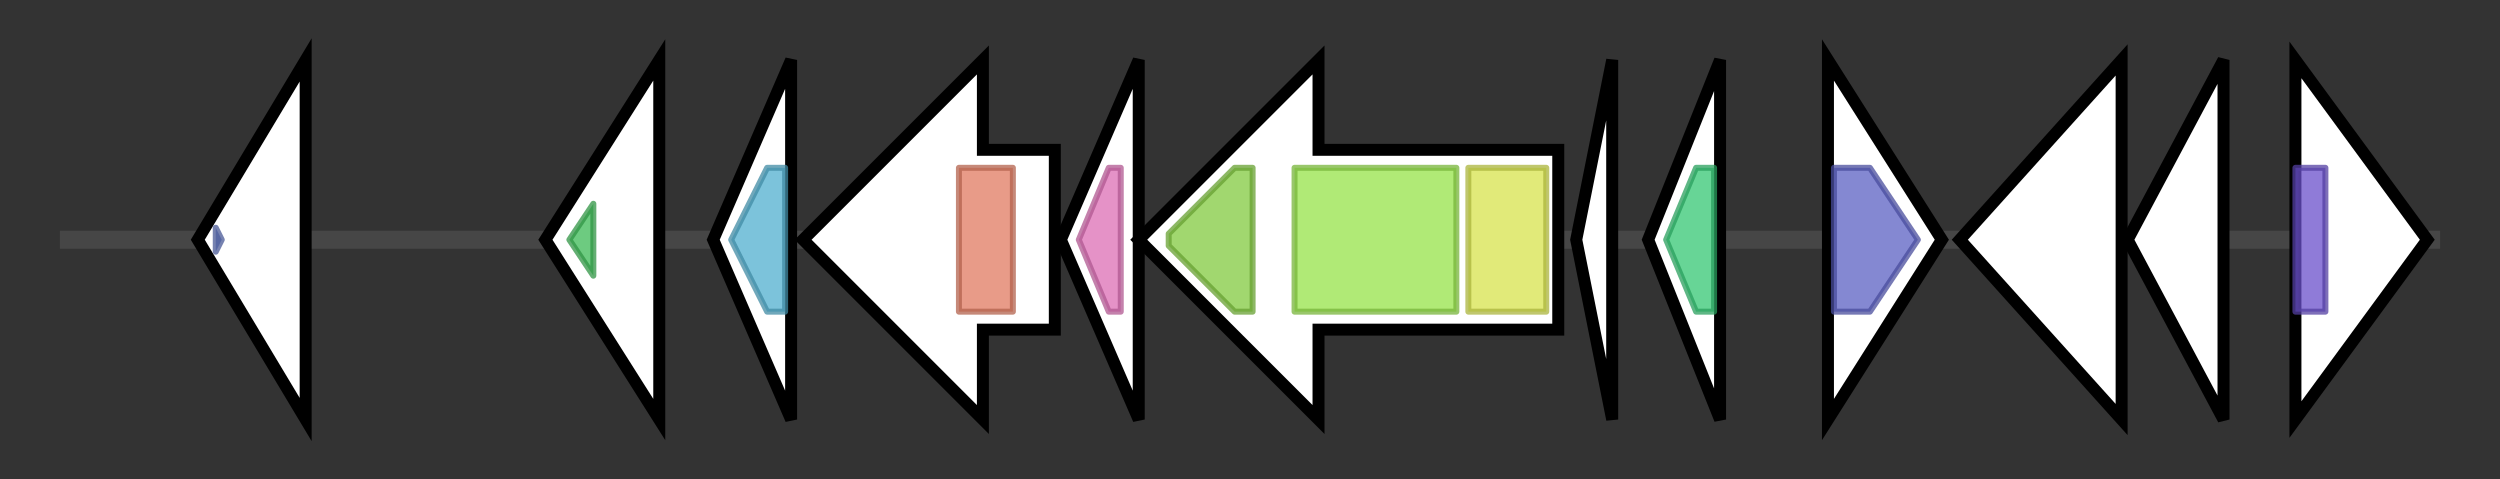 <svg version="1.1" baseProfile="full" xmlns="http://www.w3.org/2000/svg" width="417.133" height="80">
	<rect width="100%" height="100%" fill="#333333" stroke="none"/>
	<g>
		<line x1="10" y1="40.0" x2="407.133" y2="40.0" style="stroke:rgb(70,70,70); stroke-width:3 "/>
		<g>
			<title> (IEY_RS27940)
DUF3967 domain-containing protein</title>
			<polygon class=" (IEY_RS27940)
DUF3967 domain-containing protein" points="33,40 51,10 51,70" fill="rgb(255,255,255)" fill-opacity="1.0" stroke="rgb(0,0,0)" stroke-width="2"  />
			<g>
				<title>DUF3967 (PF13152)
"Protein of unknown function (DUF3967)"</title>
				<polygon class="PF13152" points="37,40 36,42 36,38" stroke-linejoin="round" width="3" height="24" fill="rgb(90,111,187)" stroke="rgb(72,88,149)" stroke-width="1" opacity="0.75" />
			</g>
		</g>
		<g>
			<title> (IEY_RS27945)
MarR family transcriptional regulator</title>
			<polygon class=" (IEY_RS27945)
MarR family transcriptional regulator" points="91,40 110,10 110,70" fill="rgb(255,255,255)" fill-opacity="1.0" stroke="rgb(0,0,0)" stroke-width="2"  />
			<g>
				<title>MarR (PF01047)
"MarR family"</title>
				<polygon class="PF01047" points="95,40 99,34 99,46 95,40" stroke-linejoin="round" width="4" height="24" fill="rgb(60,185,86)" stroke="rgb(48,148,68)" stroke-width="1" opacity="0.75" />
			</g>
		</g>
		<g>
			<title> (IEY_RS27950)
disulfide bond formation protein B</title>
			<polygon class=" (IEY_RS27950)
disulfide bond formation protein B" points="119,40 132,10 132,70" fill="rgb(255,255,255)" fill-opacity="1.0" stroke="rgb(0,0,0)" stroke-width="2"  />
			<g>
				<title>DsbB (PF02600)
"Disulfide bond formation protein DsbB"</title>
				<polygon class="PF02600" points="122,40 128,28 131,28 131,52 128,52" stroke-linejoin="round" width="12" height="24" fill="rgb(80,174,206)" stroke="rgb(64,139,164)" stroke-width="1" opacity="0.75" />
			</g>
		</g>
		<g>
			<title> (IEY_RS27955)
SunS family peptide S-glycosyltransferase</title>
			<polygon class=" (IEY_RS27955)
SunS family peptide S-glycosyltransferase" points="176,25 164,25 164,10 134,40 164,70 164,55 176,55" fill="rgb(255,255,255)" fill-opacity="1.0" stroke="rgb(0,0,0)" stroke-width="2"  />
			<g>
				<title>Glycos_transf_2 (PF00535)
"Glycosyl transferase family 2"</title>
				<rect class="PF00535" x="160" y="28" stroke-linejoin="round" width="9" height="24" fill="rgb(224,122,96)" stroke="rgb(179,97,76)" stroke-width="1" opacity="0.75" />
			</g>
		</g>
		<g>
			<title> (IEY_RS27960)
thioredoxin family protein</title>
			<polygon class=" (IEY_RS27960)
thioredoxin family protein" points="177,40 190,10 190,70" fill="rgb(255,255,255)" fill-opacity="1.0" stroke="rgb(0,0,0)" stroke-width="2"  />
			<g>
				<title>Thioredoxin (PF00085)
"Thioredoxin"</title>
				<polygon class="PF00085" points="180,40 185,28 187,28 187,52 185,52" stroke-linejoin="round" width="10" height="24" fill="rgb(220,109,180)" stroke="rgb(176,87,144)" stroke-width="1" opacity="0.75" />
			</g>
		</g>
		<g>
			<title> (IEY_RS27965)
peptidase domain-containing ABC transporter</title>
			<polygon class=" (IEY_RS27965)
peptidase domain-containing ABC transporter" points="260,25 220,25 220,10 190,40 220,70 220,55 260,55" fill="rgb(255,255,255)" fill-opacity="1.0" stroke="rgb(0,0,0)" stroke-width="2"  />
			<g>
				<title>ABC_tran (PF00005)
"ABC transporter"</title>
				<polygon class="PF00005" points="195,39 206,28 209,28 209,52 206,52 195,41" stroke-linejoin="round" width="14" height="24" fill="rgb(129,201,63)" stroke="rgb(103,160,50)" stroke-width="1" opacity="0.75" />
			</g>
			<g>
				<title>ABC_membrane (PF00664)
"ABC transporter transmembrane region"</title>
				<rect class="PF00664" x="216" y="28" stroke-linejoin="round" width="27" height="24" fill="rgb(149,226,73)" stroke="rgb(119,180,58)" stroke-width="1" opacity="0.75" />
			</g>
			<g>
				<title>Peptidase_C39 (PF03412)
"Peptidase C39 family"</title>
				<rect class="PF03412" x="245" y="28" stroke-linejoin="round" width="13" height="24" fill="rgb(214,226,77)" stroke="rgb(171,180,61)" stroke-width="1" opacity="0.75" />
			</g>
		</g>
		<g>
			<title> (IEY_RS27970)
hypothetical protein</title>
			<polygon class=" (IEY_RS27970)
hypothetical protein" points="263,40 269,10 269,70" fill="rgb(255,255,255)" fill-opacity="1.0" stroke="rgb(0,0,0)" stroke-width="2"  />
		</g>
		<g>
			<title> (IEY_RS27975)
PH domain-containing protein</title>
			<polygon class=" (IEY_RS27975)
PH domain-containing protein" points="275,40 287,10 287,70" fill="rgb(255,255,255)" fill-opacity="1.0" stroke="rgb(0,0,0)" stroke-width="2"  />
			<g>
				<title>bPH_3 (PF14470)
"Bacterial PH domain"</title>
				<polygon class="PF14470" points="278,40 283,28 286,28 286,52 283,52" stroke-linejoin="round" width="10" height="24" fill="rgb(52,199,115)" stroke="rgb(41,159,92)" stroke-width="1" opacity="0.75" />
			</g>
		</g>
		<g>
			<title> (IEY_RS27980)
tyrosine-type recombinase/integrase</title>
			<polygon class=" (IEY_RS27980)
tyrosine-type recombinase/integrase" points="305,10 324,40 305,70" fill="rgb(255,255,255)" fill-opacity="1.0" stroke="rgb(0,0,0)" stroke-width="2"  />
			<g>
				<title>Phage_integrase (PF00589)
"Phage integrase family"</title>
				<polygon class="PF00589" points="306,28 312,28 320,40 312,52 306,52" stroke-linejoin="round" width="16" height="24" fill="rgb(91,96,195)" stroke="rgb(72,76,156)" stroke-width="1" opacity="0.75" />
			</g>
		</g>
		<g>
			<title> (IEY_RS27985)
hypothetical protein</title>
			<polygon class=" (IEY_RS27985)
hypothetical protein" points="327,40 354,10 354,70" fill="rgb(255,255,255)" fill-opacity="1.0" stroke="rgb(0,0,0)" stroke-width="2"  />
		</g>
		<g>
			<title> (IEY_RS27990)
hypothetical protein</title>
			<polygon class=" (IEY_RS27990)
hypothetical protein" points="355,40 371,10 371,70" fill="rgb(255,255,255)" fill-opacity="1.0" stroke="rgb(0,0,0)" stroke-width="2"  />
		</g>
		<g>
			<title> (IEY_RS27995)
helix-turn-helix domain-containing protein</title>
			<polygon class=" (IEY_RS27995)
helix-turn-helix domain-containing protein" points="383,10 405,40 383,70" fill="rgb(255,255,255)" fill-opacity="1.0" stroke="rgb(0,0,0)" stroke-width="2"  />
			<g>
				<title>HTH_3 (PF01381)
"Helix-turn-helix"</title>
				<rect class="PF01381" x="383" y="28" stroke-linejoin="round" width="5" height="24" fill="rgb(105,79,202)" stroke="rgb(83,63,161)" stroke-width="1" opacity="0.75" />
			</g>
		</g>
	</g>
</svg>
